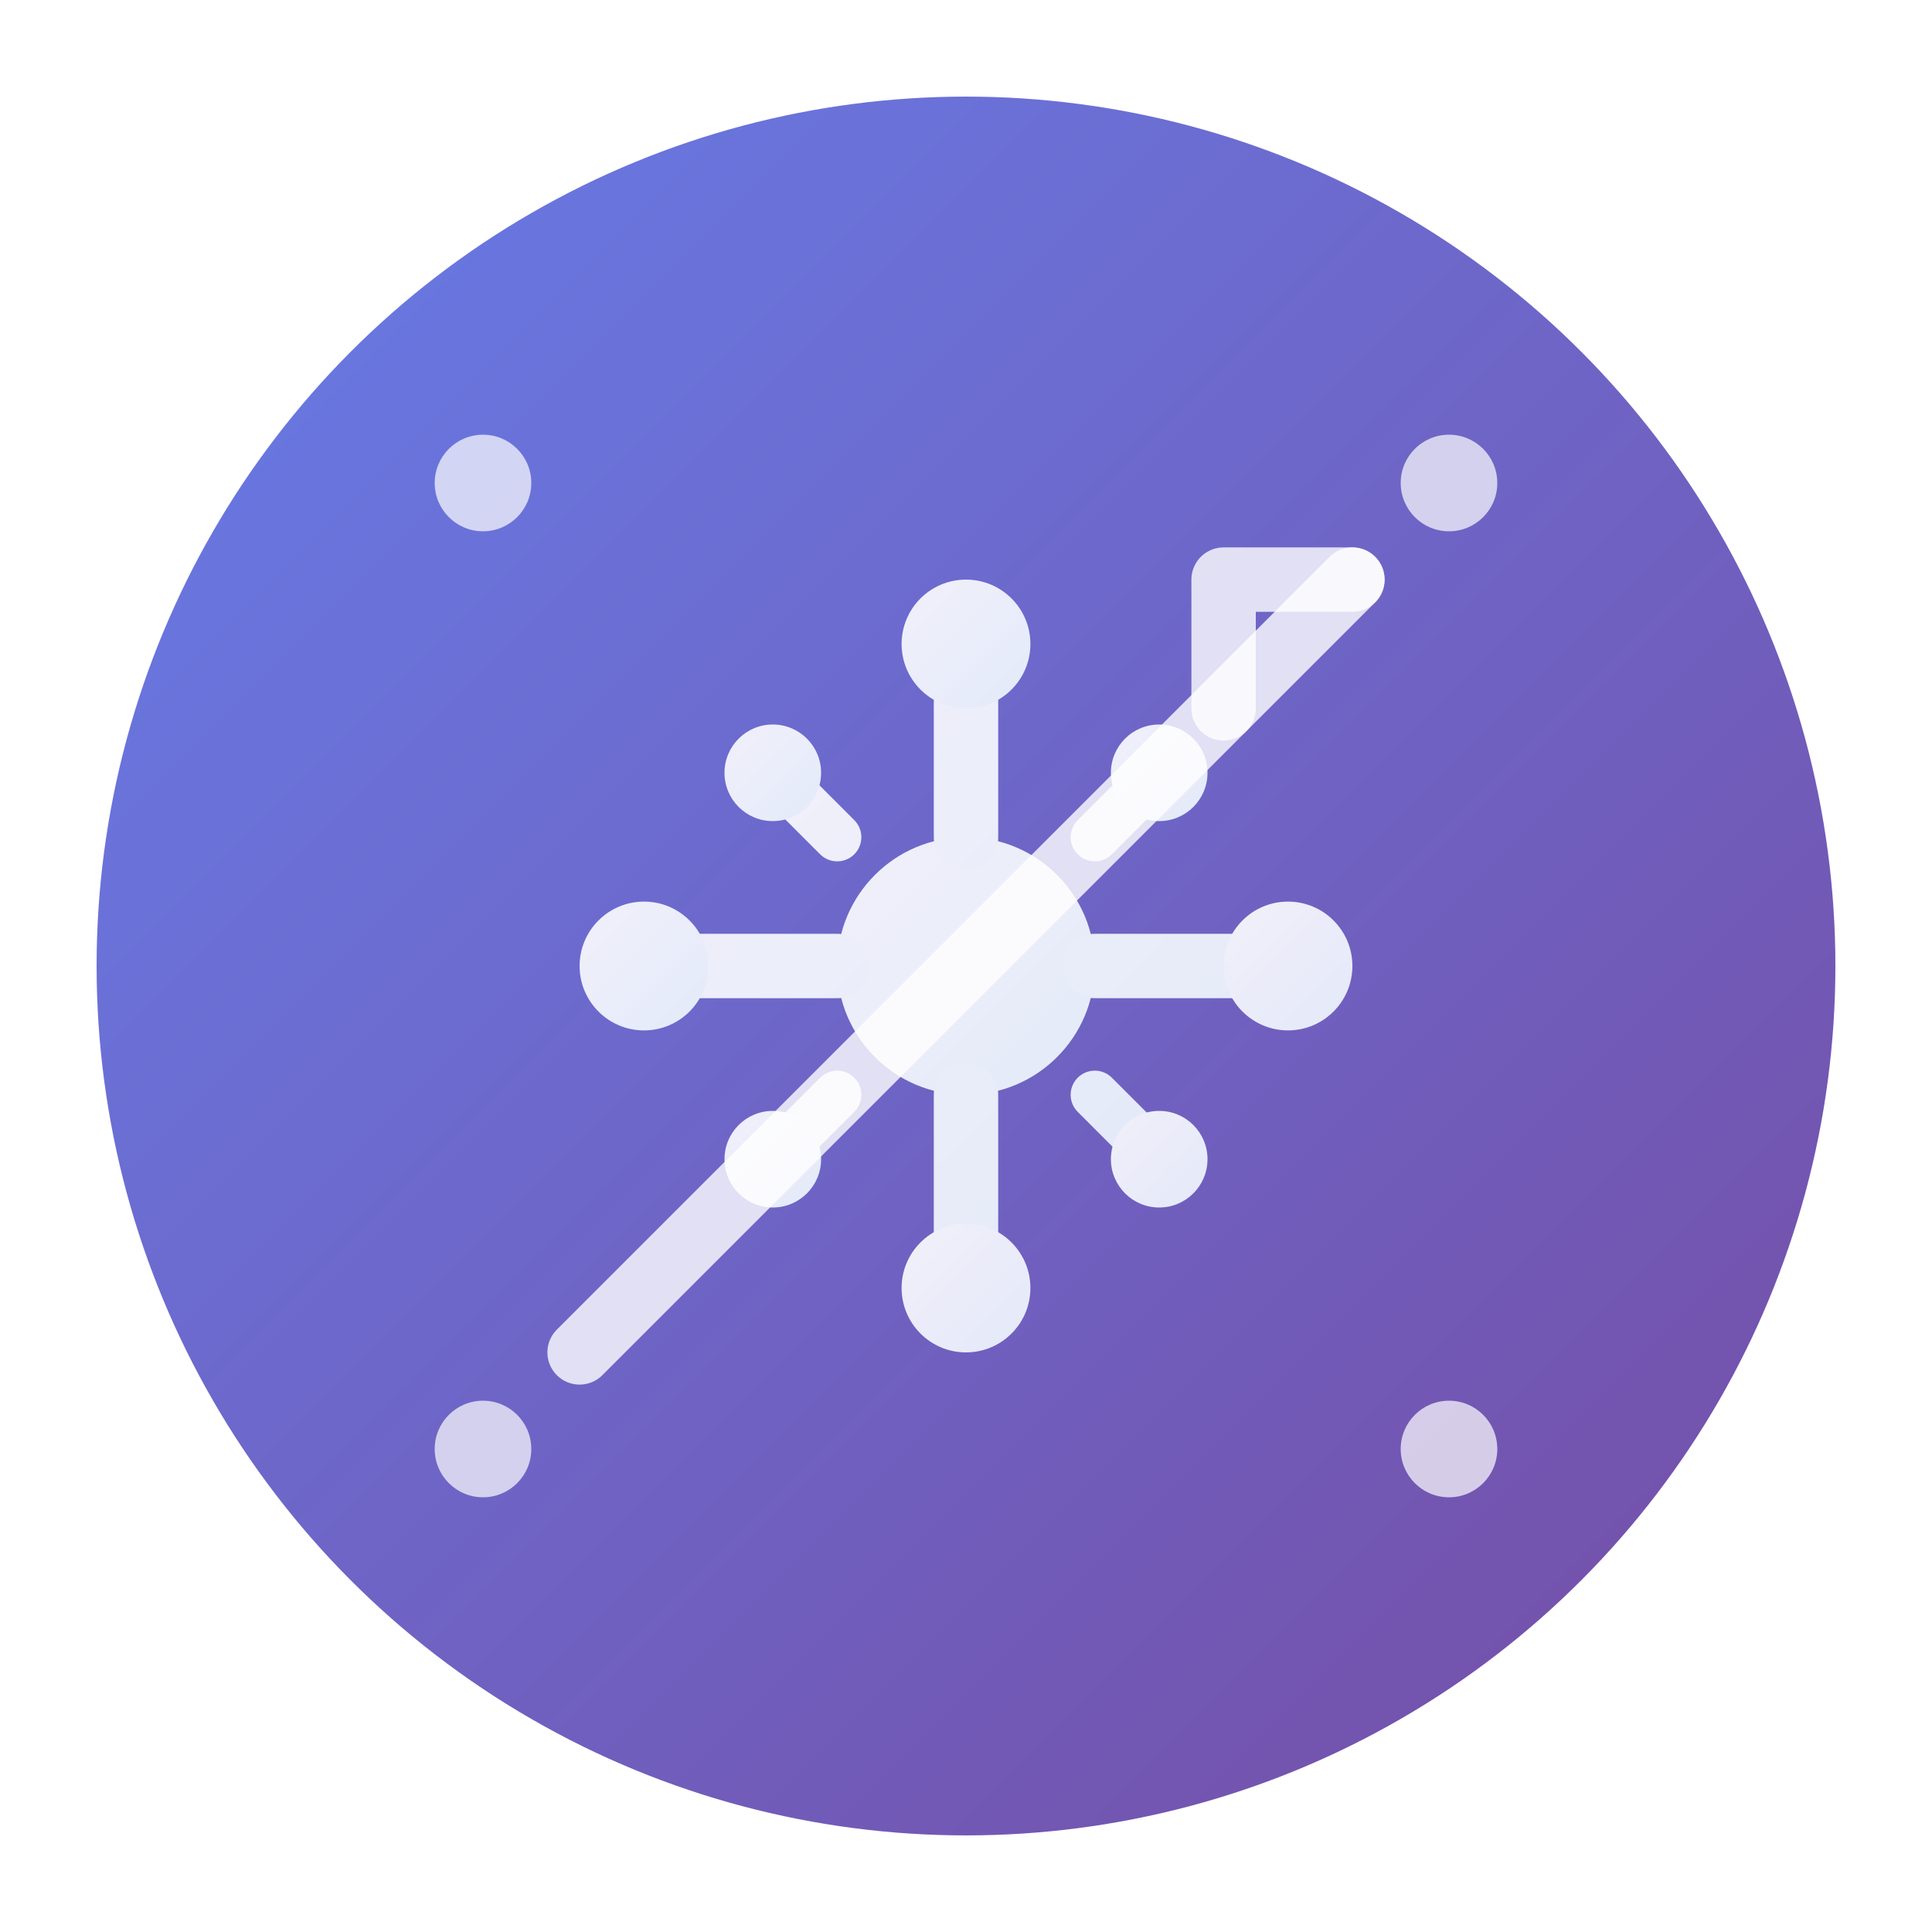 <svg width="60" height="60" viewBox="0 0 60 60" fill="none" xmlns="http://www.w3.org/2000/svg">
  <!-- Background Circle with Gradient -->
  <defs>
    <linearGradient id="bgGradient" x1="0%" y1="0%" x2="100%" y2="100%">
      <stop offset="0%" style="stop-color:#667eea;stop-opacity:1" />
      <stop offset="100%" style="stop-color:#764ba2;stop-opacity:1" />
    </linearGradient>
    <linearGradient id="iconGradient" x1="0%" y1="0%" x2="100%" y2="100%">
      <stop offset="0%" style="stop-color:#ffffff;stop-opacity:1" />
      <stop offset="100%" style="stop-color:#f0f9ff;stop-opacity:1" />
    </linearGradient>
    <filter id="glow" x="-50%" y="-50%" width="200%" height="200%">
      <feGaussianBlur stdDeviation="2" result="coloredBlur"/>
      <feMerge> 
        <feMergeNode in="coloredBlur"/>
        <feMergeNode in="SourceGraphic"/>
      </feMerge>
    </filter>
  </defs>
  
  <!-- Main Background Circle -->
  <circle cx="30" cy="30" r="28" fill="url(#bgGradient)" stroke="#ffffff" stroke-width="2"/>
  
  <!-- AI Brain Circuit Pattern -->
  <g fill="url(#iconGradient)" opacity="0.9">
    <!-- Central Node -->
    <circle cx="30" cy="30" r="4" filter="url(#glow)"/>
    
    <!-- Circuit Lines -->
    <path d="M30 26 L30 20 M30 40 L30 34 M26 30 L20 30 M40 30 L34 30" 
          stroke="url(#iconGradient)" stroke-width="2" stroke-linecap="round"/>
    
    <!-- Connection Nodes -->
    <circle cx="30" cy="20" r="2"/>
    <circle cx="30" cy="40" r="2"/>
    <circle cx="20" cy="30" r="2"/>
    <circle cx="40" cy="30" r="2"/>
    
    <!-- Diagonal Connections -->
    <path d="M26 26 L24 24 M34 26 L36 24 M26 34 L24 36 M34 34 L36 36" 
          stroke="url(#iconGradient)" stroke-width="1.5" stroke-linecap="round"/>
    
    <!-- Corner Nodes -->
    <circle cx="24" cy="24" r="1.5"/>
    <circle cx="36" cy="24" r="1.5"/>
    <circle cx="24" cy="36" r="1.5"/>
    <circle cx="36" cy="36" r="1.5"/>
  </g>
  
  <!-- Conversion Arrow -->
  <g fill="none" stroke="#ffffff" stroke-width="2" stroke-linecap="round" stroke-linejoin="round">
    <path d="M18 42 L30 30 L42 18" opacity="0.8"/>
    <path d="M42 18 L38 18 L38 22" opacity="0.8"/>
  </g>
  
  <!-- AI Indicator Dots -->
  <g fill="#ffffff" opacity="0.7">
    <circle cx="15" cy="15" r="1.5"/>
    <circle cx="45" cy="15" r="1.5"/>
    <circle cx="15" cy="45" r="1.5"/>
    <circle cx="45" cy="45" r="1.5"/>
  </g>
</svg>
